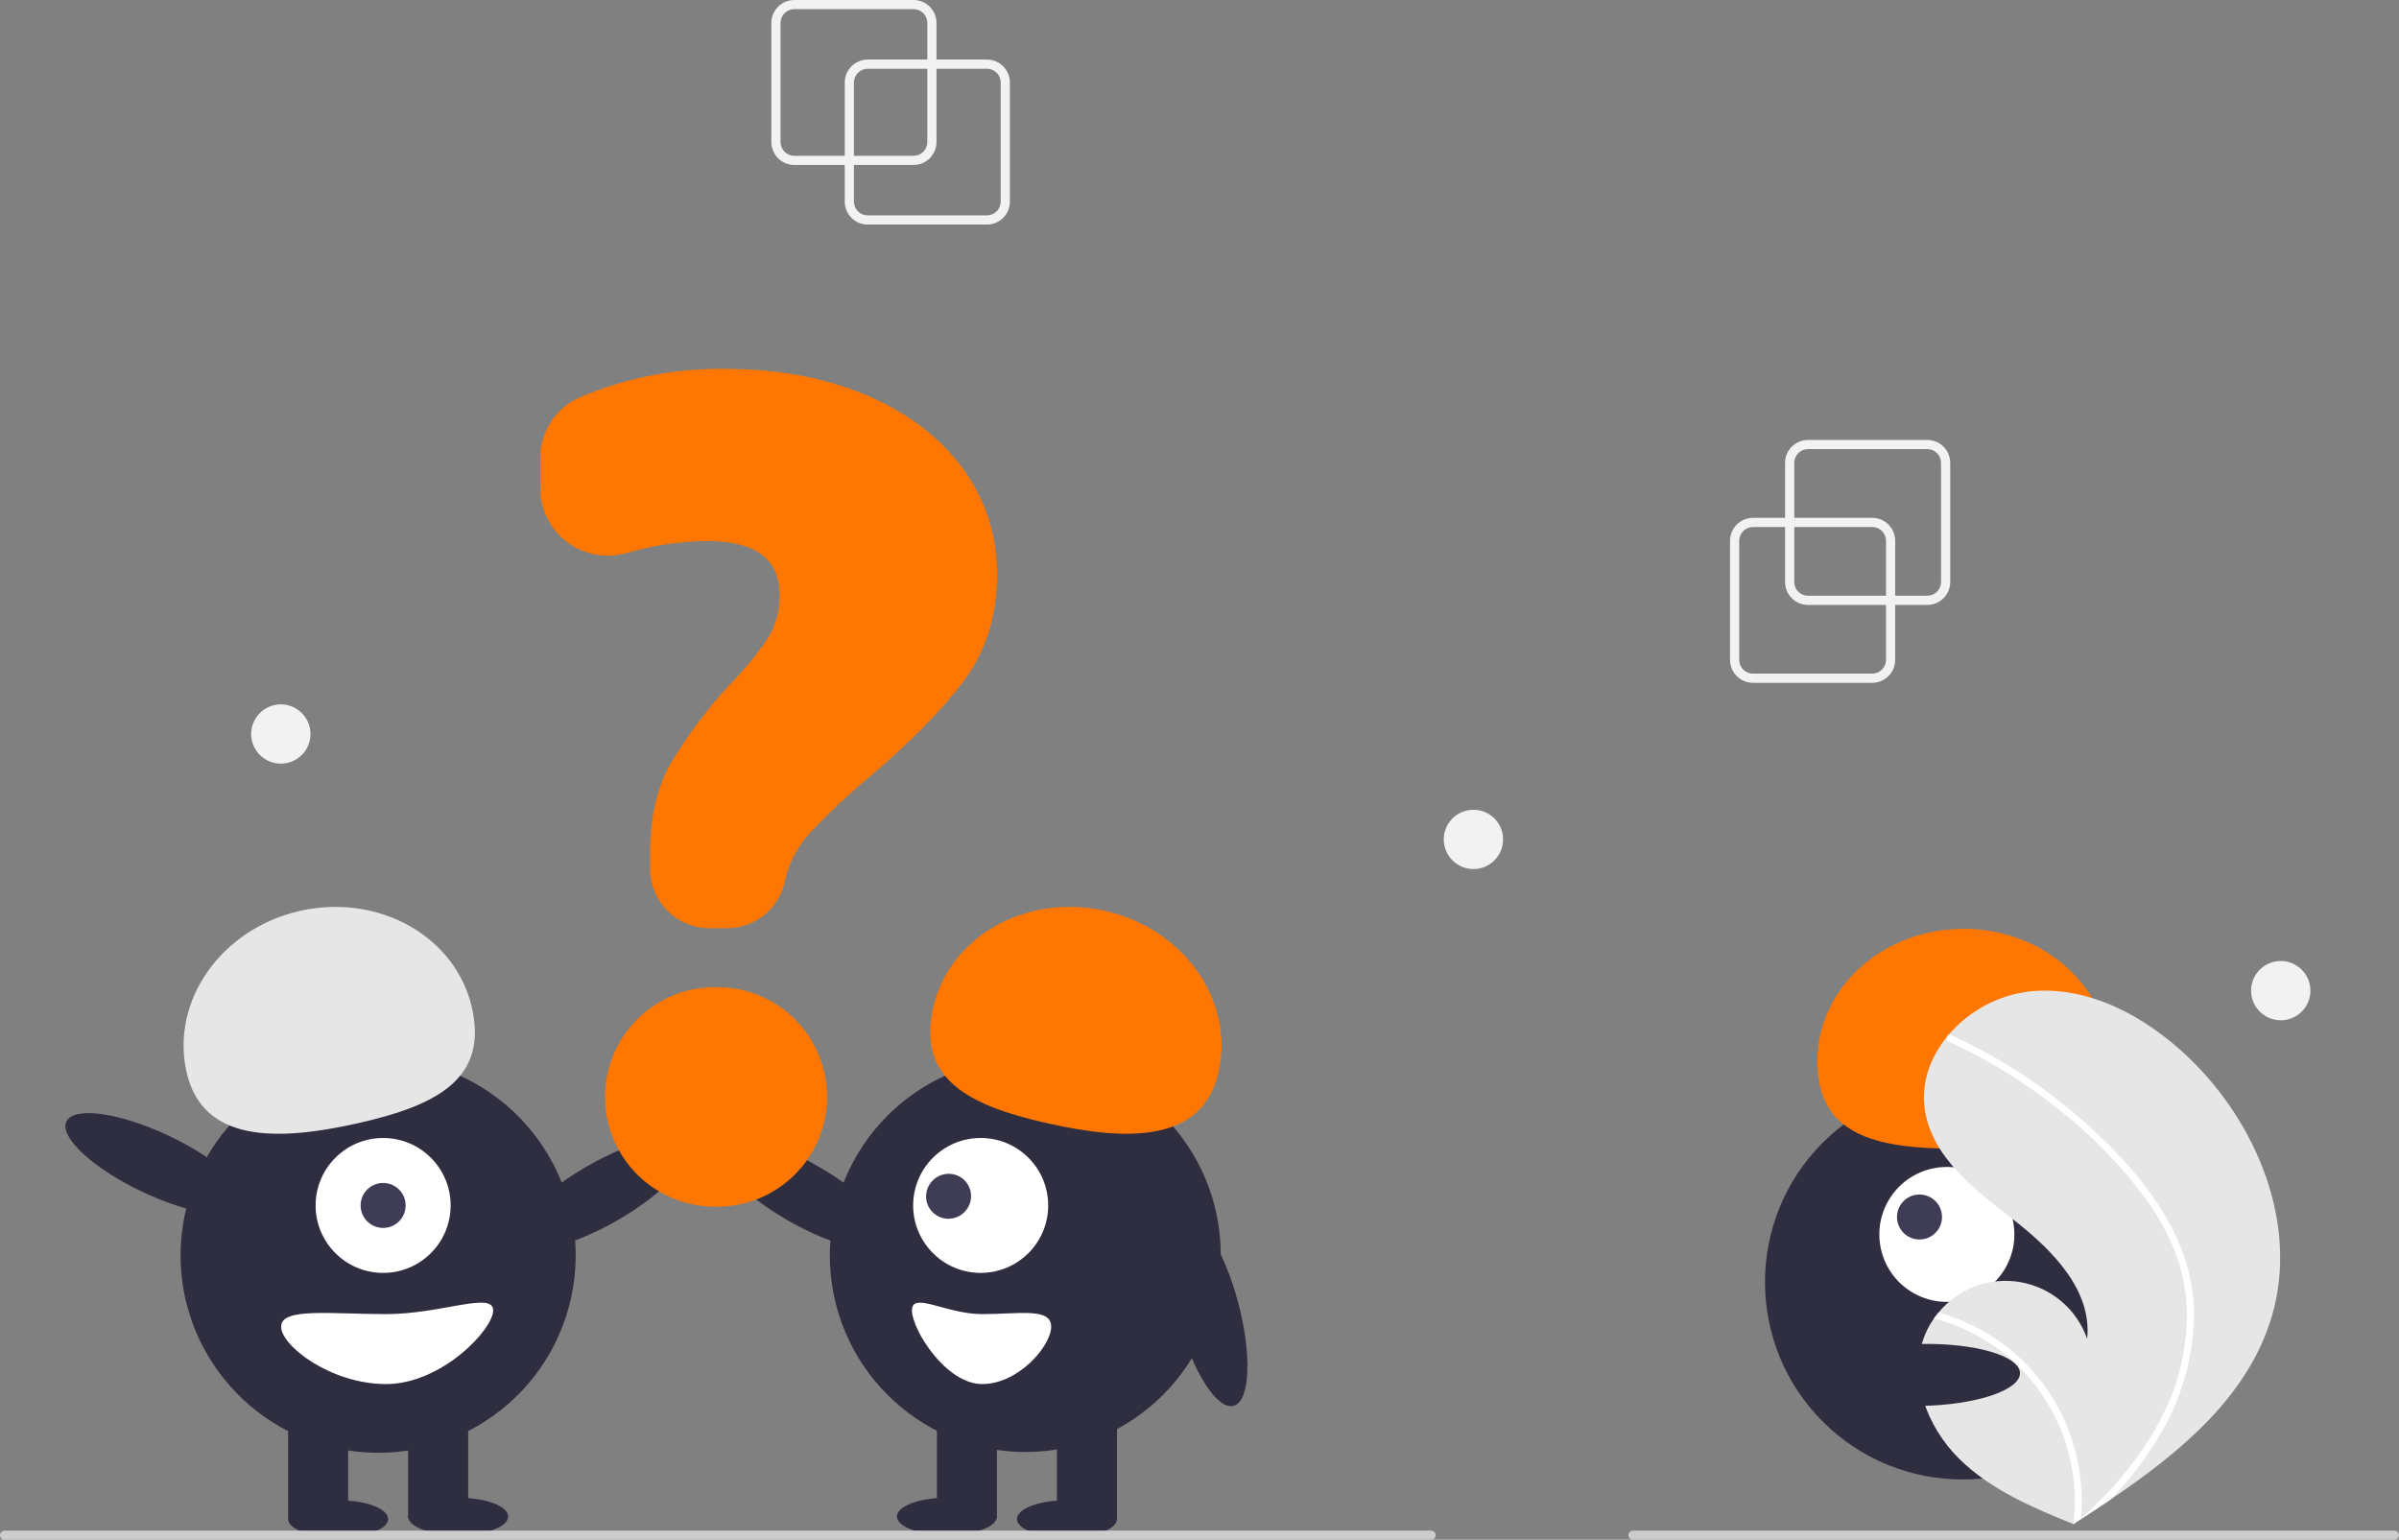 <svg width="902" height="579" viewBox="0 0 902 579" fill="none" xmlns="http://www.w3.org/2000/svg">
<rect x="0" y="0" width="902" height="579" fill="#808080" stroke="none"/>
<g clip-path="url(#clip0_360_4830)">
<path d="M790.419 534.591C819.426 505.608 819.426 458.618 790.419 429.636C761.412 400.653 714.383 400.653 685.376 429.636C656.369 458.618 656.369 505.608 685.376 534.591C714.383 563.573 761.412 563.573 790.419 534.591Z" fill="#2F2E41"/>
<path d="M737.484 488.94C751.173 485.912 759.814 472.371 756.784 458.693C753.754 445.016 740.2 436.383 726.511 439.41C712.823 442.438 704.182 455.979 707.212 469.657C710.242 483.334 723.795 491.967 737.484 488.94Z" fill="white"/>
<path d="M723.543 465.88C728.106 464.87 730.986 460.356 729.976 455.797C728.966 451.238 724.448 448.36 719.886 449.37C715.323 450.379 712.442 454.893 713.452 459.452C714.462 464.011 718.98 466.889 723.543 465.88Z" fill="#3F3D56"/>
<path d="M734.963 431.941C704.586 431.885 683.262 426.463 683.313 398.966C683.363 371.468 708.03 349.222 738.407 349.278C768.784 349.334 793.368 371.671 793.317 399.169C793.266 426.667 765.34 431.997 734.963 431.941Z" fill="#FF7700"/>
<path d="M854.316 494.518C845.602 524.72 820.161 545.862 793.622 563.821C789.917 566.329 786.21 568.78 782.502 571.172C782.477 571.183 782.451 571.207 782.426 571.218C782.247 571.333 782.069 571.447 781.902 571.563C781.137 572.055 780.372 572.549 779.613 573.036L780.03 573.223C780.03 573.223 780.439 573.441 779.991 573.258C779.858 573.202 779.718 573.152 779.585 573.096C764.168 566.883 748.477 560.213 736.662 548.574C724.405 536.488 717.243 517.532 723.879 501.654C724.752 499.575 725.854 497.599 727.165 495.763C727.703 494.993 728.283 494.257 728.886 493.534C732.547 489.069 737.332 485.66 742.749 483.656C748.166 481.652 754.019 481.125 759.707 482.131C765.395 483.136 770.712 485.637 775.112 489.377C779.512 493.116 782.835 497.959 784.741 503.407C786.69 485.269 771.722 470.076 757.316 458.865C742.905 447.66 726.529 435.458 723.743 417.421C722.187 407.385 725.68 397.659 732.042 389.852C732.239 389.615 732.436 389.378 732.639 389.147C740.384 380.054 751.277 374.214 763.143 372.796C785.242 370.501 806.707 382.188 822.761 397.54C848.6 422.24 864.221 460.179 854.316 494.518Z" fill="#E6E6E6"/>
<path d="M812.779 455.015C817.02 461.608 820.276 468.784 822.444 476.315C824.278 483.047 825.094 490.015 824.866 496.989C824.274 511.337 820.243 525.334 813.11 537.802C807.737 547.261 801.19 556.003 793.623 563.821C789.917 566.329 786.21 568.78 782.503 571.172C782.477 571.183 782.452 571.207 782.426 571.218C782.248 571.333 782.069 571.447 781.903 571.563C781.138 572.055 780.372 572.549 779.613 573.036C779.613 573.036 780.439 573.441 779.991 573.258C779.858 573.202 779.719 573.152 779.586 573.096C780.967 561.777 779.614 550.292 775.638 539.603C771.662 528.914 765.18 519.333 756.735 511.662C748.27 504.109 738.138 498.661 727.165 495.763C727.703 494.993 728.283 494.257 728.887 493.534C733.125 494.721 737.249 496.281 741.212 498.194C755.379 504.991 766.979 516.165 774.295 530.062C780.86 542.681 783.685 556.909 782.439 571.077C783.073 570.503 783.707 569.917 784.322 569.337C796.038 558.424 806.443 545.897 813.485 531.44C819.595 519.197 822.598 505.641 822.229 491.966C821.655 477.054 815.708 463.242 807.099 451.218C797.663 438.39 786.516 426.912 773.967 417.101C761.321 406.981 747.483 398.445 732.761 391.683C732.429 391.528 732.169 391.252 732.036 390.911C731.902 390.57 731.904 390.191 732.043 389.852C732.141 389.548 732.355 389.294 732.639 389.147C732.785 389.084 732.944 389.055 733.103 389.062C733.262 389.068 733.417 389.111 733.557 389.186C735.375 390.022 737.18 390.87 738.971 391.754C753.884 399.119 767.824 408.306 780.47 419.106C792.686 429.511 804.186 441.4 812.779 455.015Z" fill="white"/>
<path d="M127.132 578.223C137.517 578.223 145.936 575.068 145.936 571.177C145.936 567.286 137.517 564.131 127.132 564.131C116.747 564.131 108.328 567.286 108.328 571.177C108.328 575.068 116.747 578.223 127.132 578.223Z" fill="#2F2E41"/>
<path d="M172.262 577.283C182.648 577.283 191.067 574.129 191.067 570.238C191.067 566.347 182.648 563.192 172.262 563.192C161.877 563.192 153.458 566.347 153.458 570.238C153.458 574.129 161.877 577.283 172.262 577.283Z" fill="#2F2E41"/>
<path d="M232.174 458.859C249.944 448.624 261.742 435.808 258.526 430.234C255.31 424.661 238.298 428.44 220.528 438.675C202.759 448.91 190.96 461.726 194.176 467.3C197.392 472.873 214.404 469.094 232.174 458.859Z" fill="#2F2E41"/>
<path d="M215.493 483.956C222.064 443.498 194.566 405.378 154.073 398.812C113.581 392.247 75.429 419.722 68.858 460.18C62.287 500.639 89.785 538.759 130.278 545.324C170.77 551.89 208.922 524.414 215.493 483.956Z" fill="#2F2E41"/>
<path d="M130.893 530.312H108.328V570.707H130.893V530.312Z" fill="#2F2E41"/>
<path d="M176.023 530.312H153.458V570.707H176.023V530.312Z" fill="#2F2E41"/>
<path d="M144.056 478.644C158.076 478.644 169.441 467.288 169.441 453.28C169.441 439.271 158.076 427.915 144.056 427.915C130.036 427.915 118.67 439.271 118.67 453.28C118.67 467.288 130.036 478.644 144.056 478.644Z" fill="white"/>
<path d="M144.056 461.735C148.729 461.735 152.518 457.949 152.518 453.28C152.518 448.61 148.729 444.825 144.056 444.825C139.382 444.825 135.594 448.61 135.594 453.28C135.594 457.949 139.382 461.735 144.056 461.735Z" fill="#3F3D56"/>
<path d="M70.124 403.051C64.127 376.214 83.299 349.096 112.946 342.482C142.592 335.868 171.488 352.262 177.485 379.099C183.483 405.935 163.835 415.833 134.188 422.448C104.541 429.062 76.122 429.888 70.124 403.051Z" fill="#E6E6E6"/>
<path d="M92.071 453.534C94.83 447.721 82.043 435.889 63.511 427.107C44.979 418.325 27.719 415.918 24.959 421.731C22.2 427.544 34.987 439.376 53.519 448.158C72.051 456.94 89.311 459.347 92.071 453.534Z" fill="#2F2E41"/>
<path d="M105.691 498.842C105.691 506.105 124.409 520.448 145.18 520.448C165.95 520.448 185.425 499.999 185.425 492.735C185.425 485.472 165.95 494.145 145.18 494.145C124.409 494.145 105.691 491.578 105.691 498.842Z" fill="white"/>
<path d="M401.172 578.223C411.558 578.223 419.977 575.068 419.977 571.177C419.977 567.286 411.558 564.131 401.172 564.131C390.787 564.131 382.368 567.286 382.368 571.177C382.368 575.068 390.787 578.223 401.172 578.223Z" fill="#2F2E41"/>
<path d="M356.042 577.283C366.427 577.283 374.846 574.129 374.846 570.238C374.846 566.347 366.427 563.192 356.042 563.192C345.657 563.192 337.238 566.347 337.238 570.238C337.238 574.129 345.657 577.283 356.042 577.283Z" fill="#2F2E41"/>
<path d="M334.128 467.299C337.344 461.726 325.545 448.91 307.776 438.675C290.006 428.439 272.994 424.661 269.778 430.234C266.562 435.808 278.36 448.624 296.13 458.859C313.9 469.094 330.912 472.873 334.128 467.299Z" fill="#2F2E41"/>
<path d="M385.5 546C426.093 546 459 512.869 459 472C459 431.131 426.093 398 385.5 398C344.907 398 312 431.131 312 472C312 512.869 344.907 546 385.5 546Z" fill="#2F2E41"/>
<path d="M419.977 530.312H397.412V570.707H419.977V530.312Z" fill="#2F2E41"/>
<path d="M374.846 530.312H352.281V570.707H374.846V530.312Z" fill="#2F2E41"/>
<path d="M368.727 478.644C382.747 478.644 394.112 467.288 394.112 453.28C394.112 439.271 382.747 427.915 368.727 427.915C354.706 427.915 343.341 439.271 343.341 453.28C343.341 467.288 354.706 478.644 368.727 478.644Z" fill="white"/>
<path d="M362.61 455.789C365.925 452.48 365.947 447.13 362.657 443.84C359.368 440.551 354.014 440.567 350.698 443.877C347.383 447.187 347.361 452.537 350.651 455.826C353.94 459.116 359.294 459.099 362.61 455.789Z" fill="#3F3D56"/>
<path d="M394.117 422.448C364.47 415.833 344.822 405.935 350.819 379.098C356.817 352.261 385.712 335.868 415.359 342.482C445.006 349.096 464.178 376.214 458.18 403.051C452.183 429.888 423.763 429.062 394.117 422.448Z" fill="#FF7700"/>
<path d="M463.801 528.639C470.024 526.988 470.801 509.592 465.536 489.785C460.27 469.978 450.957 455.26 444.734 456.912C438.511 458.563 437.734 475.959 442.999 495.766C448.265 515.573 457.578 530.291 463.801 528.639Z" fill="#2F2E41"/>
<path d="M369.301 494.146C355.665 494.146 342.879 485.473 342.879 492.737C342.879 500 355.665 520.449 369.301 520.449C382.938 520.449 395.227 506.106 395.227 498.843C395.227 491.579 382.938 494.146 369.301 494.146Z" fill="white"/>
<path d="M273.311 349.018H266.714C260.805 349.012 255.14 346.663 250.962 342.488C246.784 338.314 244.433 332.653 244.427 326.749V321.216C244.427 307.511 247.026 296.036 252.152 287.11C258.364 276.726 265.611 266.997 273.782 258.071C279.207 252.62 284.13 246.692 288.49 240.358C291.618 235.438 293.233 229.708 293.135 223.88C293.135 210.132 284.171 203.449 265.729 203.449C255.499 203.564 245.334 205.089 235.521 207.979C231.737 209.058 227.753 209.245 223.884 208.525C220.015 207.805 216.367 206.198 213.225 203.829C210.083 201.461 207.534 198.397 205.779 194.877C204.024 191.358 203.111 187.479 203.111 183.547V172.346C203.089 167.524 204.468 162.799 207.079 158.745C209.691 154.69 213.424 151.48 217.826 149.502C235.157 142.112 253.847 138.439 272.687 138.719C292.425 138.719 310.243 142.031 325.647 148.563C341.079 155.11 353.271 164.342 361.884 176.003C370.471 187.582 375.036 201.648 374.882 216.058C374.882 231.533 370.653 245.01 362.314 256.117C354.067 267.111 342.243 279.146 327.173 291.891C319.232 298.489 311.708 305.572 304.643 313.098C300.079 318.009 296.854 324.009 295.276 330.522C294.396 335.703 291.707 340.405 287.685 343.792C283.663 347.178 278.57 349.03 273.311 349.018Z" fill="#FF7700"/>
<path d="M269.643 453.74H268.773C257.822 453.733 247.322 449.382 239.582 441.642C231.841 433.903 227.492 423.409 227.492 412.467C227.492 401.526 231.841 391.032 239.582 383.292C247.322 375.553 257.822 371.202 268.773 371.194H269.643C275.07 371.191 280.444 372.256 285.459 374.329C290.474 376.401 295.031 379.441 298.869 383.274C302.708 387.107 305.753 391.658 307.831 396.667C309.908 401.676 310.978 407.045 310.978 412.467C310.978 417.89 309.908 423.259 307.831 428.268C305.753 433.277 302.708 437.828 298.869 441.661C295.031 445.494 290.474 448.534 285.459 450.606C280.444 452.679 275.07 453.744 269.643 453.74Z" fill="#FF7700"/>
<path d="M538.096 579H1.725C1.267 579 0.829 578.818 0.505 578.495C0.182 578.172 0 577.734 0 577.277C0 576.82 0.182 576.381 0.505 576.058C0.829 575.735 1.267 575.554 1.725 575.554H538.096C538.553 575.554 538.992 575.735 539.315 576.058C539.638 576.381 539.82 576.82 539.82 577.277C539.82 577.734 539.638 578.172 539.315 578.495C538.992 578.818 538.553 579 538.096 579Z" fill="#CCCCCC"/>
<path d="M900.275 579H613.981C613.524 579 613.085 578.818 612.762 578.495C612.438 578.172 612.256 577.734 612.256 577.277C612.256 576.82 612.438 576.381 612.762 576.058C613.085 575.735 613.524 575.554 613.981 575.554H900.275C900.733 575.554 901.172 575.735 901.495 576.058C901.818 576.381 902 576.82 902 577.277C902 577.734 901.818 578.172 901.495 578.495C901.172 578.818 900.733 579 900.275 579Z" fill="#CCCCCC"/>
<path d="M722.584 528.665C743.091 528.265 759.614 522.725 759.488 516.293C759.362 509.861 742.635 504.971 722.128 505.372C701.621 505.772 685.099 511.312 685.225 517.744C685.351 524.176 702.077 529.066 722.584 528.665Z" fill="#2F2E41"/>
<path d="M703.942 256.759H659.101C656.815 256.756 654.623 255.848 653.006 254.232C651.389 252.617 650.48 250.427 650.478 248.143V203.339C650.48 201.055 651.389 198.865 653.006 197.25C654.623 195.634 656.815 194.726 659.101 194.723H703.942C706.228 194.726 708.42 195.634 710.037 197.25C711.653 198.865 712.563 201.055 712.565 203.339V248.143C712.563 250.427 711.653 252.617 710.037 254.232C708.42 255.848 706.228 256.756 703.942 256.759ZM659.101 198.17C657.729 198.171 656.414 198.716 655.444 199.685C654.474 200.655 653.928 201.969 653.927 203.339V248.143C653.928 249.513 654.474 250.828 655.444 251.797C656.414 252.766 657.729 253.311 659.101 253.312H703.942C705.314 253.311 706.629 252.766 707.599 251.797C708.569 250.828 709.115 249.513 709.116 248.143V203.339C709.115 201.969 708.569 200.655 707.599 199.685C706.629 198.716 705.314 198.171 703.942 198.17H659.101Z" fill="#F2F2F2"/>
<path d="M724.638 227.464H679.797C677.51 227.462 675.319 226.553 673.702 224.938C672.085 223.323 671.176 221.133 671.173 218.848V174.045C671.176 171.76 672.085 169.57 673.702 167.955C675.319 166.34 677.51 165.431 679.797 165.429H724.638C726.924 165.431 729.116 166.34 730.733 167.955C732.349 169.57 733.259 171.76 733.261 174.045V218.848C733.259 221.133 732.349 223.323 730.733 224.938C729.116 226.553 726.924 227.462 724.638 227.464ZM679.797 168.875C678.425 168.877 677.11 169.422 676.14 170.391C675.17 171.36 674.624 172.674 674.623 174.045V218.848C674.624 220.219 675.17 221.533 676.14 222.502C677.11 223.471 678.425 224.016 679.797 224.018H724.638C726.01 224.016 727.325 223.471 728.295 222.502C729.265 221.533 729.81 220.219 729.812 218.848V174.045C729.81 172.674 729.265 171.36 728.295 170.391C727.325 169.422 726.01 168.877 724.638 168.875H679.797Z" fill="#F2F2F2"/>
<path d="M371.081 84.438H326.24C323.954 84.435 321.762 83.526 320.145 81.911C318.529 80.296 317.619 78.106 317.617 75.821V31.018C317.619 28.733 318.529 26.544 320.145 24.928C321.762 23.313 323.954 22.404 326.24 22.402H371.081C373.368 22.404 375.559 23.313 377.176 24.928C378.793 26.544 379.702 28.733 379.705 31.018V75.821C379.702 78.106 378.793 80.296 377.176 81.911C375.559 83.526 373.368 84.435 371.081 84.438ZM326.24 25.848C324.868 25.85 323.553 26.395 322.583 27.364C321.613 28.333 321.068 29.647 321.066 31.018V75.821C321.068 77.192 321.613 78.506 322.583 79.475C323.553 80.444 324.868 80.99 326.24 80.991H371.081C372.453 80.99 373.768 80.444 374.738 79.475C375.708 78.506 376.254 77.192 376.255 75.821V31.018C376.254 29.647 375.708 28.333 374.738 27.364C373.768 26.395 372.453 25.85 371.081 25.848H326.24Z" fill="#F2F2F2"/>
<path d="M343.487 62.036H298.645C296.359 62.033 294.167 61.124 292.551 59.509C290.934 57.894 290.025 55.704 290.022 53.42V8.616C290.025 6.332 290.934 4.142 292.551 2.526C294.167 0.911 296.359 0.003 298.645 0H343.487C345.773 0.003 347.965 0.911 349.581 2.526C351.198 4.142 352.107 6.332 352.11 8.616V53.42C352.107 55.704 351.198 57.894 349.581 59.509C347.965 61.124 345.773 62.033 343.487 62.036ZM298.645 3.446C297.274 3.448 295.958 3.993 294.988 4.962C294.018 5.931 293.473 7.245 293.471 8.616V53.42C293.473 54.79 294.018 56.104 294.988 57.074C295.958 58.043 297.274 58.588 298.645 58.589H343.487C344.858 58.588 346.174 58.043 347.144 57.074C348.114 56.104 348.659 54.79 348.661 53.42V8.616C348.659 7.245 348.114 5.931 347.144 4.962C346.174 3.993 344.858 3.448 343.487 3.446H298.645Z" fill="#F2F2F2"/>
<path d="M553.998 326.785C560.158 326.785 565.151 321.796 565.151 315.641C565.151 309.487 560.158 304.497 553.998 304.497C547.838 304.497 542.845 309.487 542.845 315.641C542.845 321.796 547.838 326.785 553.998 326.785Z" fill="#F2F2F2"/>
<path d="M105.585 287.151C111.745 287.151 116.738 282.162 116.738 276.007C116.738 269.853 111.745 264.864 105.585 264.864C99.425 264.864 94.432 269.853 94.432 276.007C94.432 282.162 99.425 287.151 105.585 287.151Z" fill="#F2F2F2"/>
<path d="M857.539 383.651C863.699 383.651 868.692 378.662 868.692 372.507C868.692 366.353 863.699 361.364 857.539 361.364C851.379 361.364 846.386 366.353 846.386 372.507C846.386 378.662 851.379 383.651 857.539 383.651Z" fill="#F2F2F2"/>
</g>
<defs>
<clipPath id="clip0_360_4830">
<rect width="902" height="579" fill="white"/>
</clipPath>
</defs>
</svg>
